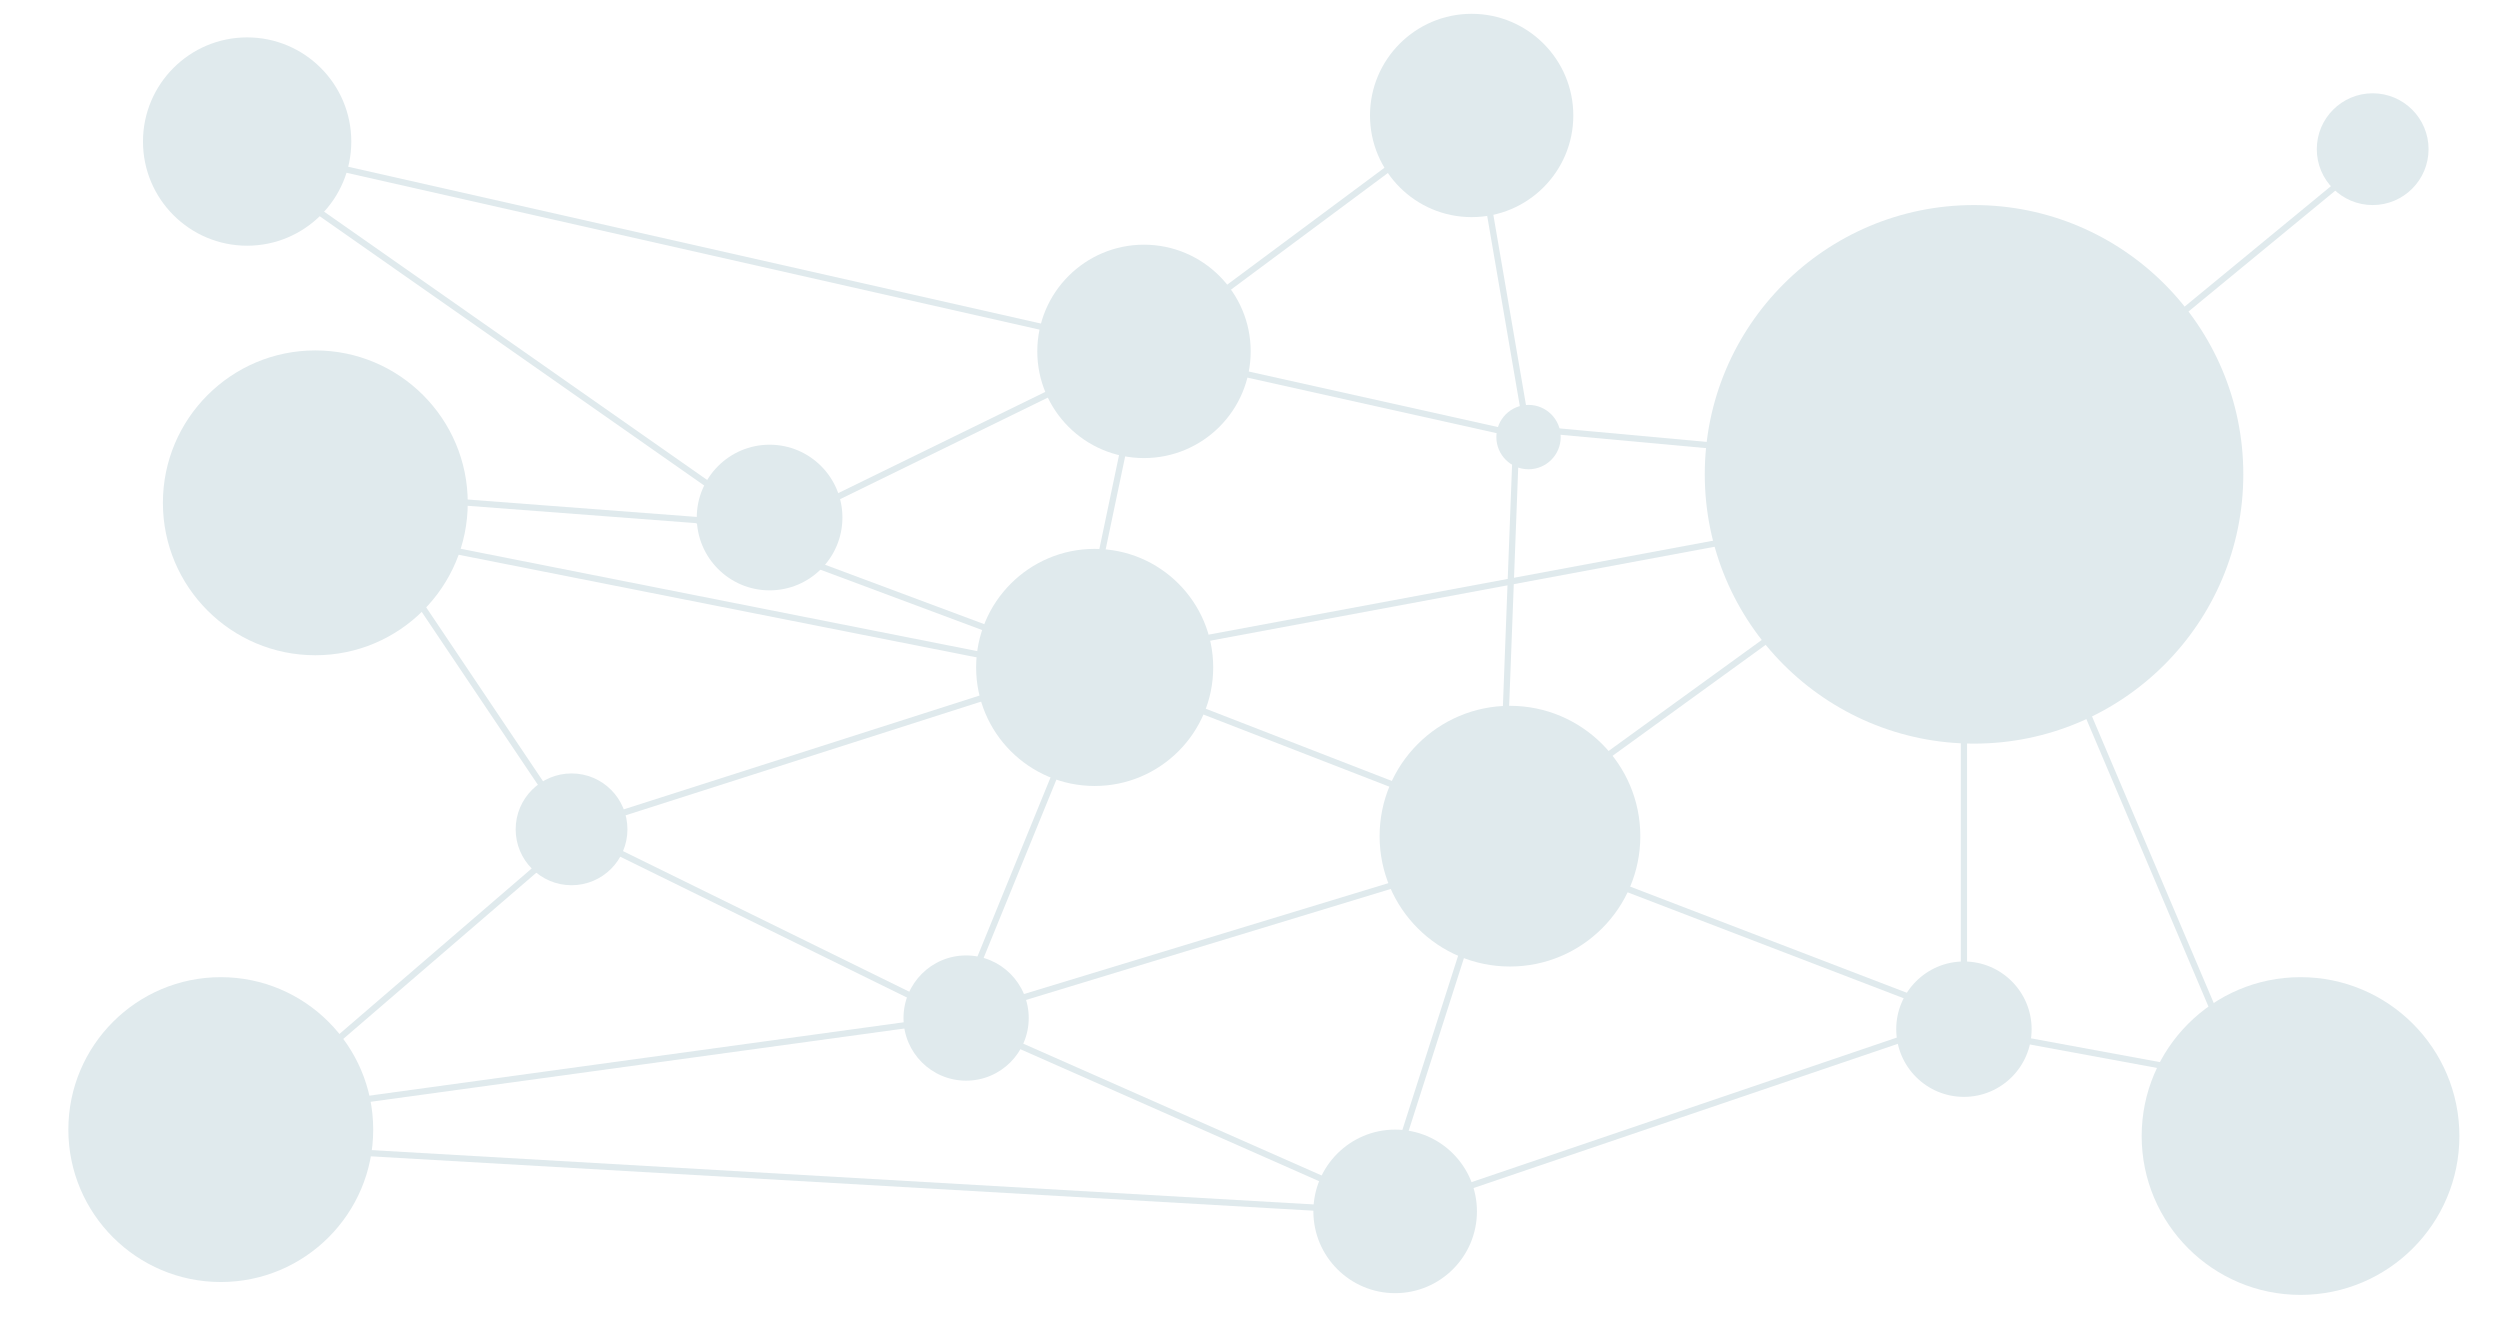 <?xml version="1.0" encoding="UTF-8" standalone="no"?>
<!DOCTYPE svg PUBLIC "-//W3C//DTD SVG 1.1//EN" "http://www.w3.org/Graphics/SVG/1.1/DTD/svg11.dtd">
<svg version="1.1" xmlns="http://www.w3.org/2000/svg" xmlns:xlink="http://www.w3.org/1999/xlink" preserveAspectRatio="xMidYMid meet" viewBox="0 0 1200 640" width="1200" height="640"><defs><path d="M582.34 320.36C582.34 351.77 556.85 377.27 525.44 377.27C494.03 377.27 468.54 351.77 468.54 320.36C468.54 288.96 494.03 263.46 525.44 263.46C556.85 263.46 582.34 288.96 582.34 320.36Z" id="cgsSfrTC7"></path><path d="M224.52 241.36C224.52 281.74 191.73 314.52 151.35 314.52C110.98 314.52 78.19 281.74 78.19 241.36C78.19 200.98 110.98 168.2 151.35 168.2C191.73 168.2 224.52 200.98 224.52 241.36Z" id="dW3lylnPk"></path><path d="M301.17 398.08C301.17 412.89 289.15 424.91 274.35 424.91C259.54 424.91 247.52 412.89 247.52 398.08C247.52 383.27 259.54 371.25 274.35 371.25C289.15 371.25 301.17 383.27 301.17 398.08Z" id="fMZXemrMZ"></path><path d="M404.36 248.42C404.36 267.71 388.7 283.37 369.41 283.37C350.12 283.37 334.45 267.71 334.45 248.42C334.45 229.12 350.12 213.46 369.41 213.46C388.7 213.46 404.36 229.12 404.36 248.42Z" id="a3GjFJ9VRD"></path><path d="M600.33 168.66C600.33 196.93 577.38 219.88 549.11 219.88C520.85 219.88 497.9 196.93 497.9 168.66C497.9 140.4 520.85 117.45 549.11 117.45C577.38 117.45 600.33 140.4 600.33 168.66Z" id="bHhydhyLR"></path><path d="M749.14 209.8C749.14 218.32 742.22 225.25 733.69 225.25C725.17 225.25 718.25 218.32 718.25 209.8C718.25 201.28 725.17 194.35 733.69 194.35C742.22 194.35 749.14 201.28 749.14 209.8Z" id="e7gXEFskNF"></path><path d="M1076.79 227.68C1076.79 299.02 1018.88 356.94 947.54 356.94C876.2 356.94 818.29 299.02 818.29 227.68C818.29 156.35 876.2 98.43 947.54 98.43C1018.88 98.43 1076.79 156.35 1076.79 227.68Z" id="bKft3nRc0"></path><path d="M787.35 401.36C787.35 435.89 759.31 463.93 724.78 463.93C690.24 463.93 662.21 435.89 662.21 401.36C662.21 366.82 690.24 338.79 724.78 338.79C759.31 338.79 787.35 366.82 787.35 401.36Z" id="d1fjnEISQ"></path><path d="M975.18 494C975.18 511.94 960.62 526.5 942.69 526.5C924.75 526.5 910.19 511.94 910.19 494C910.19 476.07 924.75 461.51 942.69 461.51C960.62 461.51 975.18 476.07 975.18 494Z" id="aLJKKYvON"></path><path d="M953.19 225.91L727.97 205.26L720.69 396.89L516.95 317.81L334.18 249.61L219.85 240.93" id="aOPx9SEi"></path><path d="" id="a3N9TH7Ban"></path><path d="M733.69 209.8L549.11 168.66L517.31 320.36L274.35 398.08L168.62 240.7" id="b28RLmrfxz"></path><path d="M493.79 488.66C493.79 505.25 480.32 518.72 463.73 518.72C447.15 518.72 433.68 505.25 433.68 488.66C433.68 472.08 447.15 458.61 463.73 458.61C480.32 458.61 493.79 472.08 493.79 488.66Z" id="a1hulKCvcq"></path><path d="M942.69 488.66L728.67 406.53L458.78 488.66L274.35 398.08" id="bY5JmrUEP"></path><path d="M718.25 401.36L957.91 227.68" id="bjZYSWXHe"></path><path d="M118.62 77.56L374.29 256.63" id="e2lH7rK3Zs"></path><path d="M544.95 168.66L374.29 252.08" id="a30B2FhX7a"></path><path d="M975.18 232.57L535.2 314.52" id="a1hozVbVOy"></path><path d="" id="fwa7EBHxR"></path><path d="M463.73 476.44L525.44 325.24L179.14 256.63" id="b4CocjIcuf"></path><path d="M179.14 542.21C179.14 582.59 146.36 615.37 105.98 615.37C65.6 615.37 32.81 582.59 32.81 542.21C32.81 501.83 65.6 469.04 105.98 469.04C146.36 469.04 179.14 501.83 179.14 542.21Z" id="a45oVtwmw6"></path><path d="M708.93 581.46C708.93 603.13 691.34 620.72 669.67 620.72C648.01 620.72 630.42 603.13 630.42 581.46C630.42 559.8 648.01 542.21 669.67 542.21C691.34 542.21 708.93 559.8 708.93 581.46Z" id="d4PBrVnPYf"></path><path d="M1180.51 545.3C1180.51 587.38 1146.34 621.55 1104.25 621.55C1062.17 621.55 1028 587.38 1028 545.3C1028 503.21 1062.17 469.04 1104.25 469.04C1146.34 469.04 1180.51 503.21 1180.51 545.3Z" id="bZyN4aig"></path><path d="M1165.71 71.6C1165.71 86.41 1153.69 98.43 1138.88 98.43C1124.08 98.43 1112.06 86.41 1112.06 71.6C1112.06 56.8 1124.08 44.78 1138.88 44.78C1153.69 44.78 1165.71 56.8 1165.71 71.6Z" id="a992BqSFs"></path><path d="M168.62 67.95C168.62 95.54 146.22 117.94 118.62 117.94C91.03 117.94 68.63 95.54 68.63 67.95C68.63 40.35 91.03 17.95 118.62 17.95C146.22 17.95 168.62 40.35 168.62 67.95Z" id="b1u1SToFYn"></path><path d="M269.76 406.32L130.14 526.5" id="a2r80Jdun"></path><path d="M953.19 227.68L1076.79 518.72L942.69 494" id="bxnAvTnXb"></path><path d="M1142.77 71.6L953.19 227.68" id="a2DHBgpZH"></path><path d="M123.04 534.87L459.62 488.66L669.67 581.46L942.69 488.66L942.69 225.25" id="a5AymbLog"></path><path d="M718.25 406.32L662.21 581.46L105.98 549.39" id="b1ROF0DEw"></path><path d="M544.95 167.1L123.04 71.6" id="c29KS134Rb"></path><path d="M755.19 55.43C755.19 82.36 733.32 104.22 706.39 104.22C679.46 104.22 657.6 82.36 657.6 55.43C657.6 28.5 679.46 6.63 706.39 6.63C733.32 6.63 755.19 28.5 755.19 55.43Z" id="enaDguvfT"></path><path d="M733.69 210.37L706.39 51.28L549.11 168.2" id="duTjMLaFL"></path></defs><g><g><g><use xlink:href="#cgsSfrTC7" opacity="1" fill="#e0eaed" fill-opacity="1"></use></g><g><use xlink:href="#dW3lylnPk" opacity="1" fill="#e0eaed" fill-opacity="1"></use></g><g><use xlink:href="#fMZXemrMZ" opacity="1" fill="#e0eaed" fill-opacity="1"></use></g><g><use xlink:href="#a3GjFJ9VRD" opacity="1" fill="#e0eaed" fill-opacity="1"></use></g><g><use xlink:href="#bHhydhyLR" opacity="1" fill="#e0eaed" fill-opacity="1"></use></g><g><use xlink:href="#e7gXEFskNF" opacity="1" fill="#e0eaed" fill-opacity="1"></use></g><g><use xlink:href="#bKft3nRc0" opacity="1" fill="#e0eaed" fill-opacity="1"></use></g><g><use xlink:href="#d1fjnEISQ" opacity="1" fill="#e0eaed" fill-opacity="1"></use></g><g><use xlink:href="#aLJKKYvON" opacity="1" fill="#e0eaed" fill-opacity="1"></use></g><g><g><use xlink:href="#aOPx9SEi" opacity="1" fill-opacity="0" stroke="#e0eaed" stroke-width="3" stroke-opacity="1"></use></g></g><g><g><use xlink:href="#a3N9TH7Ban" opacity="1" fill-opacity="0" stroke="#e0eaed" stroke-width="3" stroke-opacity="1"></use></g></g><g><g><use xlink:href="#b28RLmrfxz" opacity="1" fill-opacity="0" stroke="#e0eaed" stroke-width="3" stroke-opacity="1"></use></g></g><g><use xlink:href="#a1hulKCvcq" opacity="1" fill="#e0eaed" fill-opacity="1"></use></g><g><g><use xlink:href="#bY5JmrUEP" opacity="1" fill-opacity="0" stroke="#e0eaed" stroke-width="3" stroke-opacity="1"></use></g></g><g><g><use xlink:href="#bjZYSWXHe" opacity="1" fill-opacity="0" stroke="#e0eaed" stroke-width="3" stroke-opacity="1"></use></g></g><g><g><use xlink:href="#e2lH7rK3Zs" opacity="1" fill-opacity="0" stroke="#e0eaed" stroke-width="3" stroke-opacity="1"></use></g></g><g><g><use xlink:href="#a30B2FhX7a" opacity="1" fill-opacity="0" stroke="#e0eaed" stroke-width="3" stroke-opacity="1"></use></g></g><g><g><use xlink:href="#a1hozVbVOy" opacity="1" fill-opacity="0" stroke="#e0eaed" stroke-width="3" stroke-opacity="1"></use></g></g><g><g><use xlink:href="#fwa7EBHxR" opacity="1" fill-opacity="0" stroke="#e0eaed" stroke-width="3" stroke-opacity="1"></use></g></g><g><g><use xlink:href="#b4CocjIcuf" opacity="1" fill-opacity="0" stroke="#e0eaed" stroke-width="3" stroke-opacity="1"></use></g></g><g><use xlink:href="#a45oVtwmw6" opacity="1" fill="#e0eaed" fill-opacity="1"></use></g><g><use xlink:href="#d4PBrVnPYf" opacity="1" fill="#e0eaed" fill-opacity="1"></use></g><g><use xlink:href="#bZyN4aig" opacity="1" fill="#e0eaed" fill-opacity="1"></use></g><g><use xlink:href="#a992BqSFs" opacity="1" fill="#e0eaed" fill-opacity="1"></use></g><g><use xlink:href="#b1u1SToFYn" opacity="1" fill="#e0eaed" fill-opacity="1"></use></g><g><g><use xlink:href="#a2r80Jdun" opacity="1" fill-opacity="0" stroke="#e0eaed" stroke-width="3" stroke-opacity="1"></use></g></g><g><g><use xlink:href="#bxnAvTnXb" opacity="1" fill-opacity="0" stroke="#e0eaed" stroke-width="3" stroke-opacity="1"></use></g></g><g><g><use xlink:href="#a2DHBgpZH" opacity="1" fill-opacity="0" stroke="#e0eaed" stroke-width="3" stroke-opacity="1"></use></g></g><g><g><use xlink:href="#a5AymbLog" opacity="1" fill-opacity="0" stroke="#e0eaed" stroke-width="3" stroke-opacity="1"></use></g></g><g><g><use xlink:href="#b1ROF0DEw" opacity="1" fill-opacity="0" stroke="#e0eaed" stroke-width="3" stroke-opacity="1"></use></g></g><g><g><use xlink:href="#c29KS134Rb" opacity="1" fill-opacity="0" stroke="#e0eaed" stroke-width="3" stroke-opacity="1"></use></g></g><g><use xlink:href="#enaDguvfT" opacity="1" fill="#e0eaed" fill-opacity="1"></use></g><g><g><use xlink:href="#duTjMLaFL" opacity="1" fill-opacity="0" stroke="#e0eaed" stroke-width="3" stroke-opacity="1"></use></g></g></g></g></svg>
